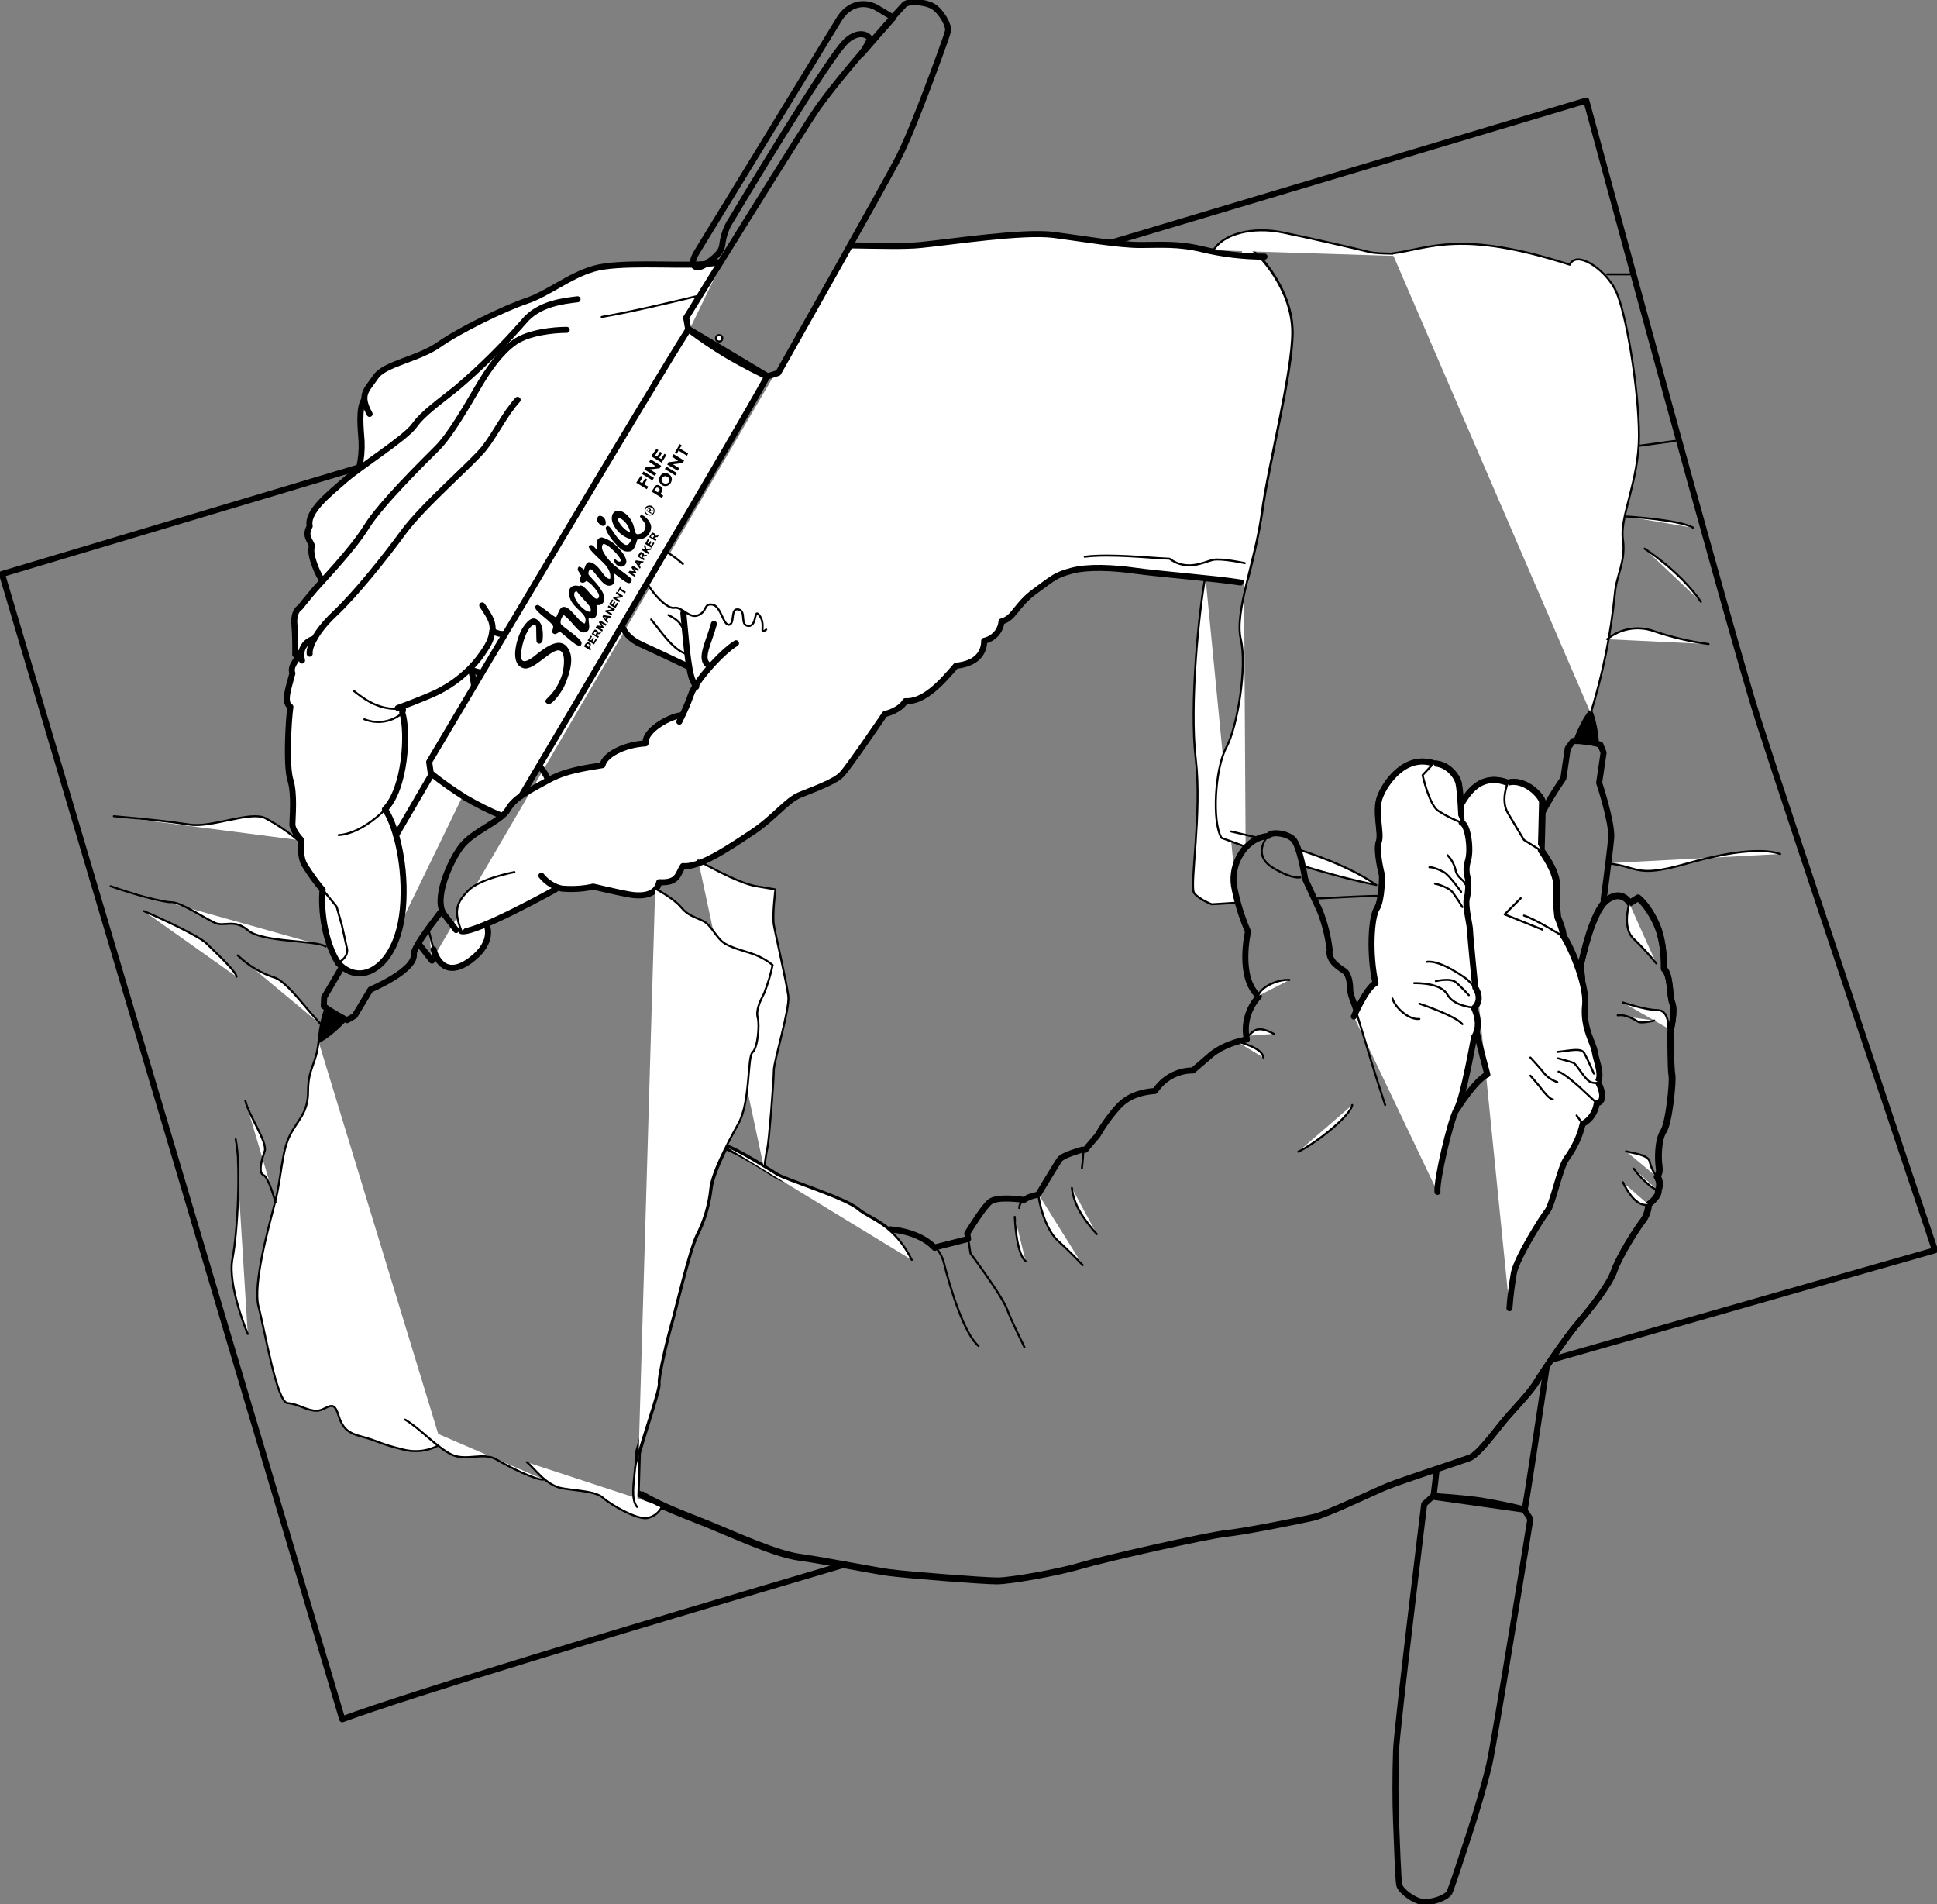 <?xml version="1.0" encoding="utf-8"?>
<!-- Generator: Adobe Illustrator 25.0.0, SVG Export Plug-In . SVG Version: 6.00 Build 0)  -->
<svg version="1.1" id="Layer_1" xmlns="http://www.w3.org/2000/svg" xmlns:xlink="http://www.w3.org/1999/xlink" x="0px" y="0px"
	 viewBox="0 0 481.6 473.4" style="enable-background:new 0 0 481.6 473.4;" xml:space="preserve">
<rect x="0" y="0" width="481.6" height="473.4" fill="#808080" stroke="none"/>
<style type="text/css">
	*{vector-effect:non-scaling-stroke}
	.st0{fill:none;stroke:#000000;stroke-width:1.5;stroke-linecap:round;stroke-linejoin:round;}
	.st1{fill:#FFFFFF;stroke:#000000;stroke-width:0.5;stroke-linecap:round;stroke-linejoin:round;}
	.st2{fill-rule:evenodd;clip-rule:evenodd;}
	.st3{fill:none;stroke:#000000;stroke-width:0.5;stroke-linecap:round;stroke-linejoin:round;}
	.st4{fill-rule:evenodd;clip-rule:evenodd;fill:#FFFFFF;stroke:#000000;stroke-width:0.5;stroke-linecap:round;stroke-linejoin:round;}
	.st5{clip-path:url(#SVGID_2_);}
	.st6{fill:#FFFFFF;stroke:#000000;stroke-width:1.5;stroke-linecap:round;stroke-linejoin:round;}
</style>
<g id="Layer_2_1_">
	<g id="Layer_1-2">
		<path class="st0" d="M198.7,83.5L394.4,25c0,0,35.3,130.6,42.8,154.1s43.9,131.7,43.9,131.7s-40.1,11.4-94.9,27.1"/>
		<path class="st0" d="M210.1,388.9c-58.2,17.2-107.6,32.1-125,38.5C51.9,316.1,0.5,142.7,0.5,142.7l181.4-54.2"/>
		<path class="st1" d="M399.6,214.6c8,0.8,6.8,3.8,19.7,0.1s20.1-3.6,23.3-2.4"/>
		<path class="st1" d="M326.6,223.4c7.4-0.4,14.1-0.7,16.4-0.7"/>
		<path class="st1" d="M299.7,143.3c-1.6,8.4-4,32.1-2.4,45.4s-1.6,31.7-0.4,33.3s4.4,2.8,4.4,2.8l6.3-0.4"/>
		<path class="st2" d="M397.6,185.6c0,0-0.1-5.6-2-9.6c-3,3.4-4.6,8.7-4.6,8.7L397.6,185.6z"/>
		<path class="st0" d="M398.7,223.7c1-7.4,1.8-14,1.9-15.5c0.2-4-3-13.6-3-13.6l1.1-7.5l-0.8-2c-1.1-0.3-2.2-0.6-3.3-0.7
			c-1.2-0.2-2.3-0.2-3.5-0.2l-1.3,1.8l-1.1,7.5c0,0-5.8,8.3-6.7,12.2s-6.3,40.8-6.3,40.8"/>
		<path class="st0" d="M360.4,470.4c0.6-1.3,3.7-10.8,5.1-15.1s3.5-11.2,4.8-16.8s10.2-60.9,10.2-60.9l-1.6-2.4
			c-3.6-0.9-7.2-1.6-10.8-2.2c-5.8-0.8-11.8-1.1-11.8-1.1l-2.2,2c0,0-6.8,55.6-7,61.3s-0.2,12.9,0,17.5s0.5,14.5,0.8,15.9
			s3.5,3.9,5.8,4.2S359.8,471.7,360.4,470.4z"/>
		<path class="st0" d="M357.2,365.3c-0.3,2.8-0.6,5.1-0.8,6.8l22.7,3.2c1-5.9,3-19.2,5.4-35.1"/>
		<path class="st1" d="M179.7,64.9c-1.6,0.3-3.2,0.5-5.1,0.6c-7.3,0.4-20.7-0.7-26.9,1.1s-11.3,6.2-16.7,8s-16.7,7.3-21.8,10.9
			s-13.5,4.7-15.7,8c-1.5,2.3-2.9,3.5-2.7,5.7l-0.2,0.1c-1.4,2.3-0.8,7.2-0.6,10.3c0.1,2.2-0.1,4.4-0.6,6.6l0.1,0.1
			c-1.6,1.2-2.9,2.2-3.8,3c-3.7,3.3-9.5,7.6-8.7,11.4c-1.2,2.3-0.2,3.1,0.6,5c-0.8,1.6,1,6.2,2.3,8.3l1.4-0.6
			c-1.2,1.4-2.3,2.4-2.8,3c-1.9,2.1-3.7,4.6-3.7,4.6s-1.7,0.8-1.4,4.3s0.2,7.4,0.2,7.4l1.2-0.4c-0.2,1.1-2.6,2.9-1.8,5
			c-0.8,3.2-2.4,7.2-0.5,8.3c-0.5,3.5-1.1,14.7,0,18.2s0.5,9.4,0.5,11s2.1,3.8,2.1,3.8s-0.3,4,0.8,6.1c1.3,2.2,2.8,4.3,4.5,6.4
			c-0.5,5.4,0.5,13.1,3.8,18.2c0,0,2.9,3.8,7.2,2.4c3.6-1.1,7.1-5.2,8.5-12.7 M107.4,238.7l0.4-2.8c0,0,1.9,8.5,9.6,2.4
			c5.6-4.4,3.6-8.4,3.6-8.4v-0.3c7-3,17-8.6,17-8.6l-0.3-0.1l0.3-0.1l0.4-0.3c0.4,0.1,0.8,0.2,1.2,0.3c2.6,0.2,5.2,0.1,7.8-0.5
			c0,0,5.4,1.3,8.6,1.9s7,0.5,7.8-2.9c4.8,0.3,4.6-2.1,5.9-4c4,0.5,11.5-4.6,17.1-8.3s8.6-8,12-9.4s8.6-3.2,10.4-5.1
			s10.7-15,10.7-15s3.7-0.8,5.1-3.2c4.8,0.3,9.4-5.1,12.6-8.8c5.1-0.5,7-3.2,7-6.1c2.3-0.5,4.1-2.4,4.3-4.8c3.2-0.8,3.5-4,8.3-7.5
			c4.8-3.5,5.1-4,9.1-5.1s10.4-0.8,16,0s19.8,1.9,26,2.9l2-1c1.4-5.4,2.6-10.8,3.5-16.3c1.6-12,7.6-34.9,7.6-45
			c0-7.3-4.1-14.5-8.2-18.9c-4.8-0.1-9.5-0.7-14.1-1.8c-6.2-1.5-10.2-1.1-15.6-1.1s-13.8-1.5-21.5-2.5s-25.8,1.8-33.1,2.5
			c-3.6,0.4-10.6,0.2-17.5,0.1 M171.7,172.6c-0.1,0.2-0.2,0.4-0.2,0.7l-1.9,4.5c-3,0.8-9.3,3.8-9.1,6.8c-5.4,0.3-10.2,2.9-10.7,5.4
			c-4.6,0.8-9.1,1.3-13.6,3.8c-1.3-4.4-13.1-14-20.7-14c4.4-4,1.6-13.2,1.6-13.2s6,2.4,11.2,0.4c5.2-2,1.6-11.6,1.6-11.6l-0.1-0.1
			c1.2-0.5,2.3-1.1,3.3-1.9c1.3-1.2,2.9-4.3,4.4-4.6c1.1-0.3,2.2-0.8,3.1-1.6l12.5,2.7c1.3,2.9,0.5,7.5,6.4,10.2
			c4.8,2.2,10,4.7,11.9,5.6c0.2,1.2,0.5,2.4,1,3.5c0.3,0.5,0.5,0.9,0.7,1.2C172.5,171,172.1,171.8,171.7,172.6L171.7,172.6z"/>
		<path class="st1" d="M309.7,210.5c-2.1-0.8-4.1-1.5-6-2.2c-2.4-4-1.6-17.3,1.2-22.5s5.2-20.1,3.6-26.9s3.6-19.3,5.2-31.3
			s7.6-34.9,7.6-45s-7.7-19.6-12.5-22.4"/>
		<path class="st1" d="M322.6,211.1c6.9,2.2,14.3,5.2,19.6,8.9c-6.4-1.3-12.6-3-18.8-4.9"/>
		<path class="st1" d="M306.1,206.7c1.6,0.4,3.9,0.9,6.4,1.5"/>
		<path class="st0" d="M415.3,256.7c0,0,1.3-5.1,0.5-7.2s-0.3-6.9-2.1-8.6c0,0,0.3-6.4-1.9-11.2s-4.5-6.4-4.5-6.4l-2.1,1.3
			c0,0-1.9-3.5-5.6-0.8s-6.1,14.5-6.4,15.5c-0.1,1.4,0,2.8,0.2,4.2c-1.4-5-4-10.2-4.7-10.9c0.3-0.8-1.3-4.6-1.3-4.6
			c-0.3-2.6-0.4-5.2-0.3-7.8c0.3-3.5-3.8-8.8-3.8-8.8s0.3-10.7,0.3-12s-4.3-6.1-8.6-4.8c-6.9-2.7-10.2,3-11.7,5.6
			c-0.1-1.9-0.3-3.8-0.6-5.6c-0.5-1.9-2.9-4.8-6.1-4.8c-7-2.4-12,4.6-13.4,8.3s0.5,9.1-0.3,11.2s0.8,8.3,0.8,8.3s0,6.1-1.3,8.3
			s-1.9,11.2-0.3,18.5c-1.8,1-3.8,5-4.8,7.1v-0.1c-0.5-1.9-1.6-4-1.6-5.4s-0.3-3.7-1.3-4.5s-4.3-2.4-3.8-5.4
			c-0.4-3.3-1.2-6.5-2.4-9.6l-3.7-8c0,0-1.3-8.3-3-9.9s-5.6-1.9-6.1-0.8c-5.9,0.5-9.4,7-8.6,12.3c0.7,3.9,1.9,7.8,3.5,11.5
			c0,0-2.7,11.5,2.7,16.1c-2.7,2.9-3.8,6.9-3,10.7c-6.1,1.1-9.1,4-9.1,4l-4.3,3.7c-3.8,0-7.3,1.9-9.4,5.1c-6.7,0.5-8.8,3.5-10.2,5.1
			c-1.4,1.7-2.7,3.5-3.8,5.4c-0.2,0.6-2.3,2.7-3.3,4.1h-0.8c0,0-4.8,1.3-5.6,2.4s-5.4,8.8-5.4,8.8c-1.3,0.2-2.5,0.6-3.5,1.3
			c-0.5-0.1-6.7-1-8.5,0.5s-5.6,7.8-5.6,7.8l0.2,1.4l-8.3,2.1v0.1c-3.1-3.3-8.2-4.4-11.2-4.6L221,306c-3-2.6-5.9-3.5-7.9-5.2
			c-3.2-2.7-17.9-7.2-20.1-8.6s-9.4-6-12.7-7.1c-2,4-3.7,8.1-3.9,10.6c-0.5,4-1.7,7.9-3.5,11.4c-1.9,4-5.4,19-6.2,21.7
			s-3.5,13.6-3.2,15.3c0.2,1.2-3.2,11-4.9,17.1l-0.3,9.8l1.2,0.7c5,3,11,5.1,16.9,7.5s16.3,7.2,22.2,8s17.9,3.2,22.2,3.8
			s23.6,2.1,27,2.1s15.2-2.1,20.9-3.8s31.3-7.5,36.1-8s18.2-3.2,21.7-4s15-6.4,18.5-7.8s17.9-6.1,20.3-7s7-7.5,9.4-10.2
			s5.9-6.4,7.2-8.6s7.2-11,10.2-14.5s7.8-9.4,9.1-13.1s5.4-10.2,7-12.3c1-1.2,1.5-2.7,1.6-4.3c0,0,2.7-1.9,2.4-3.5
			c0.5-1.1,0.4-2.4-0.3-3.5c0,0,0.8-0.5,0.5-2.4s-0.3-6.7,1.1-8.8s2.4-12.6,2.1-13.9S415.3,256.7,415.3,256.7z"/>
		<path class="st0" d="M122.5,156.9c3.1,1.6,4,0.1,5.2-0.7s4-1.7,5.4-2.9s2.9-4.3,4.4-4.6c2-0.5,3.7-1.8,4.7-3.6
			c0.7-1.7,0.9-3.5,0.7-5.4"/>
		<path class="st0" d="M179.2,65.1c-1.6,0.3-2.8,0.5-4.7,0.6c-7.3,0.4-20.7-0.7-26.9,1.1s-11.3,6.2-16.7,8s-16.7,7.3-21.8,10.9
			s-13.5,4.7-15.7,8s-4.2,4.3-1.5,9.2"/>
		<path class="st0" d="M314.4,63.8c-5.1,0-10.3-0.6-15.3-1.8c-6.2-1.5-10.2-1.1-15.6-1.1s-13.8-1.5-21.5-2.5s-25.8,1.8-33.1,2.5
			c-3.6,0.4-10.5,0.2-17.5,0.1"/>
		<path class="st0" d="M90.5,99.4c-1.4,2.3-0.8,7.2-0.6,10.3c0.1,2.2-0.1,4.4-0.6,6.6"/>
		<path class="st0" d="M143.6,74.4c-3.3,0.4-9.7,1-13.4,5.6c-5.2,5.9-10.7,11.4-16.7,16.5c-4.1,3.3-8.3,6.2-10.5,9.3
			s-13.6,10.3-17.3,13.6s-9.5,7.7-8.7,11.4c-1.2,2.3-0.2,3.1,0.6,4.9c-0.8,1.7,1,6.2,2.3,8.3"/>
		<path class="st0" d="M140.9,82c-3.1,0-9.5,0.6-13,3.1s-6.4,6.6-9.1,11.2s-6.8,11.8-10.1,15.1s-14,13.8-17.6,19.6
			s-11,13.4-12.8,15.5s-3.7,4.5-3.7,4.5s-1.7,0.8-1.4,4.3s0.2,7.4,0.2,7.4"/>
		<path class="st0" d="M128.7,99.4c-3.2,3.5-5.4,8.3-8.3,12s-15.2,14.2-20.1,20.9c-4.9,6.7-12,15.5-17.1,20.3s-6.4,8.6-6.2,9.9"/>
		<path class="st0" d="M78.1,158.8c-2.2,0.5-3.6,2.7-3.1,4.9c0,0.2,0.1,0.3,0.1,0.5"/>
		<path class="st0" d="M84,239.3c-3.2-5.1-4.3-12.9-3.8-18.2"/>
		<path class="st0" d="M74.6,162.3c0,1.1-2.7,3-1.9,5.1c-0.8,3.2-2.4,7.2-0.5,8.3c-0.5,3.5-1.1,14.7,0,18.2s0.5,9.4,0.5,11
			s2.1,3.8,2.1,3.8s-0.3,4,0.8,6.1c1.4,2.3,2.9,4.4,4.6,6.4"/>
		<path class="st0" d="M153,150c1.3,3,0.5,7.5,6.4,10.2s11.9,5.6,11.9,5.6"/>
		<path class="st0" d="M169.9,152.4c0.5,4.6,1.1,14.4,2.4,16.9s0.7,1.1,0.7,1.1"/>
		<path class="st0" d="M183,159.9c-3.5,2.1-10.2,9.6-11.2,12.8c-0.8,2.3-1.8,4.5-2.9,6.7"/>
		<path class="st0" d="M138.1,221.1c0,0-19.8,11-23.3,10.4"/>
		<path class="st1" d="M269.7,138.4c6.4-0.8,16,0.3,21.1,0.5c4.3,3.2,8.6,0.8,10.7,0.3s8,0.8,8,0.8"/>
		<path class="st1" d="M301.7,62.2c2.4-4,9.6-6,17.3-4.4s18.1,4,21.3,4.8s8,0,12.4,1.2"/>
		<path class="st1" d="M346.2,63c9.2-1.2,16.9-6,44.1,2.8c1.6-3.6,8.4,0.8,11.2,6s6,25.3,6,36.5s-4.8,20.1-4,25.7s-1.6,8.8-2,13.6
			c-1,10.1-3,20-6,29.7"/>
		<line class="st3" x1="399.6" y1="68.2" x2="405.3" y2="68.2"/>
		<line class="st3" x1="407.7" y1="110.8" x2="416.5" y2="109.6"/>
		<path class="st1" d="M404.5,128.4c0,0,13.2,0.8,16.5,2.8"/>
		<path class="st1" d="M408.9,136.4c0,0,8.8,5.6,14,13.2"/>
		<path class="st1" d="M399.6,158.9c3.3-2.7,7.7-3.4,11.6-2c4.4,1.5,9,2.6,13.6,3.2"/>
		<line class="st0" x1="104.1" y1="234.6" x2="107.4" y2="238.8"/>
		<polyline class="st1" points="107.4,238.8 107.8,236 106.7,231.7 		"/>
		<path class="st0" d="M107.8,236c0,0,1.9,8.5,9.6,2.4c5.6-4.4,3.6-8.4,3.6-8.4"/>
		<path class="st0" d="M129.9,155.3c0,0,3.6,9.6-1.6,11.6s-11.2-0.4-11.2-0.4s2.8,9.2-1.6,13.2c7.6,0,19.4,9.6,20.7,14.1"/>
		<path class="st1" d="M87.9,171.7c2.4,1.9,6,4.7,11,4.5"/>
		<path class="st1" d="M90.6,178.8c3.2,1.3,6.9,0.7,9.5-1.6"/>
		<path class="st1" d="M84.2,207.6c4.8-0.3,9.6-4.4,11.5-6.3"/>
		<path class="st0" d="M122.5,156.9c0-2.1-0.2-2.9-2.6-6.4"/>
		<path class="st0" d="M177.5,155.1c-1.3,4.8-3.7,8.7-1.3,10.3"/>
		<path class="st3" d="M161.9,154c2.4,2.9,5.6,7.9,9.2,8.7"/>
		<path class="st3" d="M166.2,152.9c3.2,1.6,3.4,2.9,4,4.5"/>
		<path class="st1" d="M190.5,156.5c-1.9,1.4,0-1.1-1.6-3.4s-0.5,2.6-2.8,2.5s-0.4-3.7-2.5-4.1s-0.8,3.5-2.3,3.8s-2-4.7-4.2-5
			s-1.1,1.5-3.4,2.6s-4.1-2.2-6.1-1.8s-7.1-5.3-7.4-8.2s-0.2-11.3,9.6-2.7"/>
		<path class="st1" d="M149.6,78.8c6.5-1.1,16.3-3.4,24.6-5.4"/>
		<path class="st1" d="M173.6,213.9c0,0,9.6,5.6,14.4,6.4l4.8,0.8c0,0-0.8,6.4-0.4,8.8s3.2,14.4,3.6,17.7s-3.6,16.1-3.6,18.5
			s-1.2,17.7-1.6,19.3s-0.8,5.2-0.8,5.2"/>
		<path class="st0" d="M134.6,217.7c1.3,1.6,3.1,2.8,5.1,3.2c2.6,0.2,5.2,0.1,7.8-0.5c0,0,5.4,1.3,8.6,1.9s7,0.5,7.8-3
			c4.8,0.3,4.6-2.1,5.9-4c4,0.5,11.5-4.6,17.1-8.3s8.6-8,12-9.4s8.6-3.2,10.4-5.1s10.7-15,10.7-15s3.7-0.8,5.1-3.2
			c4.8,0.3,9.4-5.1,12.6-8.8c5.1-0.5,7-3.2,7-6.2c2.3-0.5,4.1-2.4,4.3-4.8c3.2-0.8,3.5-4,8.3-7.5s5.1-4,9.1-5.1s10.4-0.8,16,0
			s19.8,1.9,26,2.9"/>
		<path class="st2" d="M81,249.7c0,0-2.1,5.2-1.9,9.7c4-2,7.6-6.3,7.6-6.3L81,249.7z"/>
		<path class="st0" d="M84.9,240.6l-4.3,7.3l-0.1,2.2c0.9,0.7,1.8,1.4,2.7,1.9c1,0.6,2.1,1.1,3.1,1.6l1.9-1.1l3.9-6.5
			c0,0,11.1-4.7,10.8-8.7c-0.1-1.6,2.9-5.6,6.6-10.5"/>
		<path class="st0" d="M124.6,202.1l-17-10.1c0,0-4.4,7.5-9.1,15.6"/>
		<path class="st4" d="M129.8,197.5c14.6-24.6,52.9-89.3,61-104l-19.7-11.7c-9.6,15.1-52.4,87.2-64.5,107.6l0.4,2.8
			c2.7,2.2,5.6,4.2,8.6,6.1c2.9,1.7,5.9,3.2,9,4.5"/>
		<path class="st0" d="M224.9,1.1c-1,1-7.6,8.5-10.6,12s-7.6,9-10.9,13.6S170.6,79,170.6,79l0.5,2.8c2.9,2.2,6,4.3,9.1,6.2
			c5,3,10.5,5.6,10.5,5.6l2.8-0.9c0,0,27.6-48.8,30.1-53.9s5.1-11.9,6.7-16.1s5.1-13.6,5.4-15S234,2.8,232,1.6S226,0.2,224.9,1.1z"
			/>
		<path class="st0" d="M175.4,65.7c2.1-1.6,4-2.8,4.2-5c0.3-2.2,1-4.3,2.3-6.2c1.3-2.2,24.1-40.3,28.5-44.3c3.2-2.9,5.6-1.4,5.8-0.6
			c0.1,0.4-1,2.3-2.1,3.9c0.1-0.1,0.2-0.2,0.3-0.3c1.9-2.2,5.2-6,7.7-8.8l-4-2.4c-3-1.8-7.1-1.3-9.6,3c-2.3,3.8-32.8,53.7-35.2,57.6
			S173.3,67.2,175.4,65.7z"/>
		<path class="st4" d="M179.2,83.4c0.4,0.2,0.5,0.7,0.3,1.1s-0.7,0.5-1.1,0.3l0,0c-0.4-0.2-0.5-0.7-0.3-1.1
			C178.3,83.3,178.8,83.2,179.2,83.4L179.2,83.4z"/>
		<g>
			<g>
				<defs>
					<path id="SVGID_1_" d="M129.8,197.5c14.6-24.6,52.9-89.3,61-104l-19.7-11.7c-9.6,15.1-52.4,87.2-64.5,107.6l0.4,2.8
						c2.7,2.2,5.6,4.2,8.6,6.1c2.9,1.7,5.9,3.2,9,4.5"/>
				</defs>
				<clipPath id="SVGID_2_">
					<use xlink:href="#SVGID_1_"  style="overflow:visible;"/>
				</clipPath>
				<g class="st5">
					<path class="st2" d="M129.5,156.9c0.7-1.4,2.4-3.8,3.8-3c2,1,1.7,4.3,1.6,5.3c-0.2,0.8-1.1,1.2-1.5,0.3
						c-0.2-3.2,0.2-4.5-0.7-4.2c-2.2,0.8-3.9,8-2.8,8.9c0.6,0.5,1.8-0.1,3.7-1.7c2.7-2.1,5.8-4.1,7.6-1.4c1.7,2.5,0.4,6.3-0.6,8.8
						c-0.7,1.9-3.2,5.2-4.1,5.1c-0.4,0.1-1-0.4-0.9-0.8c0.3-0.8,2.5-1.8,4.1-6.3c0.4-1.2,1-4.8-0.1-5.9c-1.8-1.9-6.7,5-9.5,4.1
						C126.6,165,128.5,158.9,129.5,156.9L129.5,156.9z M133.6,150.4c-0.4,0-0.8,0.5-0.5,0.8c0.6,1.3,3.8,3.2,4.4,4.4
						c0.2,0.5-0.4,1.4-0.2,1.6c0.6,0.9,1.2,0.2,1.9-0.2c2.1,1.6,5.4,5.1,5.4,2.8c0-1-4.7-4-5.1-4.6s0.2-2,0.7-2.3
						c2.5,2,3.6,4.6,5.2,4.3c1.9-0.4,0.7-2.5,1-3.6c2,0.8,2.3-1.2,1.9-3.2c2,0.3,2.4-1.6,1.4-3.4c-1.3-2.3-3.5-3.9-3.4-4.4
						c0-0.4,0.1-0.7,0.3-1c0.8-0.8,2.8,4,4.8,4s1.2-2.5,1.4-3c3.1,2.5,3.9,3,4.3,1.6c0.2-0.7-5-3.3-6.8-6.5
						c-0.5-0.8-0.9-1.6-0.4-2.4c0.9-0.7,6.1,4.7,3.9,4.3c-0.5-0.1-1.2-1.2-1.2-0.4c0.6,2.1,2.7,2.1,3.1,0.7c0.3-1.1-1.2-2.9-1.7-3.4
						c-1.1-1.4-2.6-2.4-4.3-2.9c-2,0-1.2,3-1.2,3c-0.6-0.2-0.8-1-1.4-1.1c-2-0.1,0.6,2.2,2.7,4.2c2.5,2.4,1.9,4,1.9,4.2
						c-1.5,0.1-2.2-2.9-4.5-4c-1.3-0.5-1.5,0.3-2,1.7c-0.4-0.3-1.2-1-1.4-0.6c-0.4,0.8,0,0.8,0.7,2.1c-0.2,0.4-0.5,1.2-0.3,1.4
						c0.4,0.6,1.1,0.4,1.6-0.1c0.9,0.5,1.6,1.2,2.2,2c0.7,0.9,1.4,1.9,0.6,2.4c-1,0.7-3.5-4.2-4.6-3.1c-2.1-0.6-3.1,1-2.3,3
						c1,2.9,4.8,3.9,3.7,6.3c-1.3-0.1-3.3-3.8-4.9-4.1c-1.3-0.3-1.5,1.2-2.2,2.5C137.9,153.7,134.2,150.2,133.6,150.4L133.6,150.4z
						 M146.8,152.1c-1.6,0.1-4.4-3.2-4-4.6c0-0.3,0.3-0.4,0.5-0.6C145.6,149.8,147.3,150.7,146.8,152.1L146.8,152.1z M148.9,130.1
						c0.4,0.6,1.2,0.8,1.5,0.5s0.3-1.1-0.1-1.7s-1.2-0.9-1.6-0.5C148.3,128.9,148.4,129.7,148.9,130.1L148.9,130.1z M152.2,128.1
						c-0.5,1.8,1.1,3.9,2.5,4.9c0.7,0.5,1.5,0.9,2.3,1.1c-0.6,1.2-1,1.9-2.2,0.9c-2.3-1.9-3.2-5.2-4.1-4c-0.4,0.5,0.8,2.4,2,3.8
						c1.6,1.8,2.3,2.4,3.6,2.3c1.6,0,1.8-2.2,2.2-3c1.8,0.1,3.3-1.2,3.4-3c0.1-1.5-2.4-3.9-2.8-2.7c0.7,1.1,1.3,1.5,1.4,2.2
						c0.1,1.1-0.7,2.1-1.8,2.2c0,0,0,0-0.1,0c-1.1,0.1-0.4-1.9-2.1-4.1S152.7,126.5,152.2,128.1L152.2,128.1z M156.7,132.3
						c-1.1-0.1-3.1-2.4-3-3.2c0-0.1,0.1-0.3,0.2-0.3C154.4,128.8,156.1,129.8,156.7,132.3L156.7,132.3z M161,127.8
						c0.5,0.3,1.1,0.1,1.4-0.3c0.3-0.5,0.1-1.1-0.4-1.3c-0.5-0.3-1.1-0.2-1.4,0.3l0,0C160.3,126.9,160.5,127.5,161,127.8L161,127.8
						L161,127.8z M162.6,127.6c-0.3,0.6-1.1,0.7-1.7,0.4l0,0c-0.6-0.3-0.8-1-0.5-1.6c0,0,0,0,0-0.1c0.3-0.6,1.1-0.8,1.7-0.5l0,0
						C162.7,126.2,162.9,127,162.6,127.6z M161.5,127.2l0.5,0.3l-0.1,0.2l-1.2-0.7l0.3-0.4c0.1-0.3,0.4-0.3,0.6-0.2
						c0.2,0.1,0.3,0.3,0.2,0.5h0.7l-0.1,0.2h-0.7L161.5,127.2L161.5,127.2z M161.3,127.1l0.1-0.2c0.1-0.2,0.2-0.3,0-0.4
						s-0.3,0-0.4,0.2l-0.1,0.2L161.3,127.1L161.3,127.1z M159.3,118.3l0.5,0.3l-0.7,1.2l0.6,0.3l0.7-1.2l0.5,0.3l-0.7,1.2l1,0.6
						l-0.4,0.6l-2.6-1.6L159.3,118.3z M159.6,117.8l0.4-0.6l2.6,1.6l-0.4,0.6L159.6,117.8z M161.4,114.8l0.4-0.6l2.6,1.6l-0.4,0.6
						l-2.4,0.3l1.6,1l-0.4,0.6l-2.6-1.6l0.3-0.5l2.5-0.3L161.4,114.8z M163.2,111.6l0.5,0.3l-0.8,1.3l0.5,0.3l0.7-1.2l0.5,0.3
						l-0.7,1.2l0.5,0.3l0.8-1.3l0.5,0.3l-1.2,1.9l-2.6-1.6L163.2,111.6z M163.2,120.6c0.3-0.1,0.6,0,0.9,0.2
						c0.3,0.1,0.5,0.4,0.6,0.7c0,0.4-0.1,0.7-0.3,1l-0.2,0.3l0.7,0.4l-0.3,0.6l-2.6-1.6l0.6-0.9C162.6,121,162.9,120.8,163.2,120.6
						L163.2,120.6z M164,121.6c-0.1-0.1-0.2-0.2-0.3-0.3c-0.1-0.1-0.3-0.1-0.4-0.1c-0.1,0.1-0.3,0.2-0.4,0.4l-0.2,0.3l0.9,0.5
						l0.2-0.4C164,122,164,121.8,164,121.6L164,121.6z M167,118.8c0.1,0.4,0,0.8-0.2,1.2c-0.2,0.4-0.6,0.7-1,0.8
						c-0.8,0.2-1.7-0.3-1.9-1.2c-0.1-0.4,0-0.9,0.2-1.2c0.2-0.4,0.6-0.7,1-0.8C165.9,117.5,166.8,118,167,118.8
						C167,118.9,167,118.9,167,118.8L167,118.8z M165.9,118.5c-0.2-0.1-0.5-0.2-0.7-0.1c-0.5,0.1-0.8,0.6-0.7,1v0.1
						c0.1,0.2,0.2,0.5,0.5,0.6c0.2,0.1,0.5,0.2,0.7,0.1c0.2,0,0.5-0.2,0.6-0.4c0.1-0.2,0.2-0.5,0.1-0.7
						C166.3,118.8,166.1,118.6,165.9,118.5L165.9,118.5z M165.3,116.6l0.4-0.6l2.6,1.6l-0.4,0.6L165.3,116.6z M167.1,113.5l0.4-0.6
						l2.6,1.6l-0.4,0.6l-2.4,0.3l1.6,1l-0.4,0.6l-2.6-1.5l0.3-0.6l2.4-0.3L167.1,113.5z M169,111.5l2.1,1.2l-0.3,0.6l-2.1-1.3
						l-0.4,0.8l-0.5-0.3l1.2-2.1l0.5,0.3L169,111.5z M146,159.7c0.2-0.1,0.4,0,0.6,0.1c0.2,0.1,0.3,0.2,0.3,0.4s0,0.4-0.2,0.6
						l-0.1,0.2l0.4,0.3l-0.2,0.4l-1.6-1l0.3-0.6C145.7,159.9,145.9,159.8,146,159.7L146,159.7z M146.5,160.3c0-0.1-0.1-0.1-0.2-0.2
						c-0.1,0-0.2,0-0.2,0c-0.1,0-0.1,0.1-0.2,0.2l-0.1,0.2l0.6,0.3l0.1-0.2C146.5,160.6,146.6,160.5,146.5,160.3L146.5,160.3z
						 M146.9,158l0.3,0.2l-0.5,0.8l0.3,0.2l0.4-0.7l0.3,0.2l-0.4,0.7l0.3,0.2l0.5-0.8l0.3,0.2l-0.7,1.2l-1.6-1L146.9,158z
						 M148.4,156.7c0.2,0.1,0.4,0.4,0.3,0.6l0.8-0.1l-0.3,0.4l-0.7,0.1l-0.1,0.2l0.5,0.3l-0.2,0.4l-1.6-1l0.4-0.6
						c0.1-0.2,0.3-0.4,0.4-0.5C148.1,156.5,148.3,156.6,148.4,156.7L148.4,156.7z M148.3,157.2c0-0.1-0.1-0.1-0.1-0.2
						c-0.1,0-0.2,0-0.2,0c-0.1,0.1-0.1,0.1-0.2,0.2l-0.2,0.3l0.5,0.3l0.1-0.3C148.3,157.5,148.3,157.3,148.3,157.2L148.3,157.2z
						 M149.5,154.9l0.6,1l-0.1,0.2l-1.1-0.1l1,0.6l-0.2,0.4l-1.6-1l0.3-0.5l1.1,0.1l-0.6-0.9l0.3-0.5l1.6,1l-0.2,0.4L149.5,154.9z
						 M151.7,153.6l-0.4-0.1l-0.4,0.7l0.3,0.4L151,155l-1.2-1.7l0.2-0.4l2,0.3L151.7,153.6z M150.2,153.4l0.4,0.5l0.2-0.4
						L150.2,153.4z M151.1,150.9l0.2-0.4l1.6,0.9l-0.2,0.4l-1.5,0.2l1,0.6L152,153l-1.6-1l0.2-0.3l1.5-0.2L151.1,150.9z M152.2,149
						l0.3,0.2L152,150l0.3,0.2l0.4-0.7l0.3,0.2l-0.4,0.7l0.3,0.2l0.5-0.8l0.3,0.2l-0.7,1.2l-1.6-1L152.2,149z M153.1,147.5l0.2-0.4
						l1.6,1l-0.2,0.4l-1.5,0.2l1,0.6l-0.2,0.4l-1.6-1l0.2-0.3l1.5-0.2L153.1,147.5z M154.3,146.3l1.3,0.8l-0.2,0.4l-1.3-0.8
						l-0.3,0.5l-0.3-0.2l0.8-1.3l0.3,0.2L154.3,146.3z M157.6,141.3l0.6,1l-0.1,0.2l-1.1-0.1l1,0.6l-0.2,0.4l-1.6-1l0.3-0.5l1.1,0.1
						l-0.6-0.9l0.3-0.5l1.6,1l-0.2,0.4L157.6,141.3z M159.8,139.9h-0.4l-0.4,0.7l0.3,0.4l-0.2,0.4l-1.2-1.7l0.2-0.4l2,0.3
						L159.8,139.9z M158.3,139.8l0.4,0.5l0.2-0.4L158.3,139.8z M159.8,137.4c0.2,0.1,0.4,0.3,0.3,0.6l0.8-0.1l-0.3,0.4l-0.7,0.1
						l-0.1,0.2l0.5,0.3l-0.2,0.4l-1.6-1l0.4-0.6c0.1-0.2,0.3-0.4,0.4-0.5C159.5,137.3,159.7,137.3,159.8,137.4L159.8,137.4z
						 M159.7,138c0-0.1-0.1-0.1-0.1-0.2c-0.1,0-0.2,0-0.2,0c-0.1,0.1-0.1,0.1-0.2,0.2l-0.2,0.3l0.5,0.3l0.2-0.3
						C159.7,138.2,159.7,138.1,159.7,138L159.7,138z M159.5,136.7l0.2-0.4l0.7,0.4l-0.3-1l0.3-0.4l0.3,1.1h0.6l0.7-0.1l-0.2,0.4
						l-0.9,0.1l0.1,0.3l0.5,0.3l-0.2,0.4L159.5,136.7z M161.1,133.9l0.3,0.2L161,135l0.3,0.2l0.4-0.7l0.3,0.2l-0.4,0.7l0.3,0.2
						l0.5-0.8l0.3,0.2l-0.7,1.2l-1.6-1L161.1,133.9z M162.7,132.6c0.2,0.1,0.4,0.4,0.3,0.6l0.8-0.1l-0.3,0.4l-0.7,0.1l-0.1,0.2
						l0.5,0.3l-0.2,0.4l-1.6-1l0.4-0.6c0.1-0.2,0.3-0.4,0.4-0.5C162.3,132.4,162.5,132.5,162.7,132.6L162.7,132.6z M162.6,133.1
						c0-0.1-0.1-0.1-0.2-0.2c-0.1,0-0.2,0-0.2,0c-0.1,0.1-0.1,0.1-0.2,0.2l-0.2,0.3l0.5,0.3l0.2-0.3
						C162.6,133.4,162.6,133.3,162.6,133.1L162.6,133.1z"/>
				</g>
			</g>
		</g>
		<path class="st0" d="M182.3,88.4l-11.1-6.6c-9.6,15.1-52.4,87.2-64.5,107.6l0.4,2.8c2.7,2.2,5.6,4.2,8.6,6.1
			c2.9,1.7,5.9,3.2,9,4.5"/>
		<path class="st0" d="M129.8,197.5c14.6-24.6,52.9-89.3,61-104l-8.5-5.1"/>
		<path class="st1" d="M79.2,258.9c-0.5,5.6-2.6,6.6-2.6,12.3s-2.6,7.1-4.6,11.2s-2,10.2-3.6,16.4s-5.6,20.5-4.1,26.1
			s4.5,23.7,7.2,23.9s4.8,1.9,7.2,1.9s4.1-3.1,5.3,0.7s2.4,4.8,6.2,5.8s4.1,1.7,9.9,3.1c3.3,0.9,6.8,0.4,9.6-1.4"/>
		<path class="st1" d="M100.7,352.9c3.4,1.9,8,7,11.6,8.7s7.9-0.7,11.1,1.2s10.1,5.3,11.8,5"/>
		<path class="st1" d="M131,363.5c1.7,1.2,4.6,5.8,8.9,6.5s8.2,0.7,10.1,2.4s8.2,5.3,10.8,5c1.7-0.3,3.1-1.4,3.8-2.9"/>
		<path class="st1" d="M61,273.6c0.8,3.7,5.6,10.4,4.8,12.6s-1.6,5.4-0.3,5.9s3,6.8,3,6.8"/>
		<path class="st1" d="M58.6,283.2c1.3,6.4,0.5,23-0.8,29.7s3.8,18.7,3.8,18.7"/>
		<path class="st1" d="M28.3,202.9c9.1,0.8,13.6,1.3,19,2.1s15-3.5,18.7-1.6c2.8,1.5,5.5,3.3,8,5.4"/>
		<path class="st1" d="M27.5,220.3c5.4,1.9,12.9,4,15.2,4s8.3,4,10.7,5.1s4.8-1.1,8.3,1.9c3.5,3,16.9,2.4,19.3,4"/>
		<path class="st1" d="M35.8,226.5c5.6,2.4,13.9,6.4,15.5,8s7.5,7,7.5,8.3"/>
		<path class="st1" d="M59.1,237.5c2.7,2.6,5.9,4.5,9.4,5.6c2.7,1.1,6.7,6.4,9.1,9.1l2.4,2.7"/>
		<path class="st0" d="M159.7,371.5c5,3,11,5.1,16.9,7.5s16.3,7.2,22.2,8s17.9,3.2,22.2,3.8s23.6,2.1,27,2.1s15.2-2.1,20.9-3.8
			s31.3-7.5,36.1-8s18.2-3.2,21.7-4s15-6.4,18.5-7.8s17.9-6.1,20.3-7s7-7.5,9.4-10.2s5.9-6.4,7.2-8.6s7.2-11,10.2-14.5
			s7.8-9.4,9.1-13.1s5.4-10.2,7-12.3c1-1.2,1.5-2.7,1.6-4.3c0,0,2.7-1.9,2.4-3.5c0.5-1.1,0.4-2.4-0.3-3.5c0,0,0.8-0.5,0.5-2.4
			s-0.3-6.7,1.1-8.8s2.4-12.6,2.1-13.9s-0.5-10.7-0.5-10.7s1.3-5.1,0.5-7.2s-0.3-6.9-2.1-8.6c0,0,0.3-6.4-1.9-11.2s-4.5-6.4-4.5-6.4
			l-2.1,1.3c0,0-1.9-3.5-5.6-0.8s-6.1,14.4-6.4,15.5s0.5,7.8,0.5,7.8"/>
		<path class="st1" d="M405.1,224.6c0,0-1.9,6.1,1.1,8.8c2,1.9,3.9,4,5.6,6.1"/>
		<path class="st6" d="M362.8,200.8c1.3-2.1,4.5-9.1,12-6.2c4.3-1.3,8.6,3.5,8.6,4.8s-0.3,12-0.3,12s4,5.4,3.8,8.8
			c-0.1,2.6,0,5.2,0.3,7.8c0,0,1.6,3.7,1.3,4.5c1.1,1.1,6.2,11.8,5.6,17.4s2.1,9.4,2.4,11.5s1.9,5.6,0.8,7.5
			c1.6,3.2,1.3,5.1-0.3,5.4c-0.3,2.2-1.6,4.1-3.5,5.1c-0.7,3.1-2.1,6-4,8.6c-1.6,2.1-3.5,11.5-4.8,13.1s-7.5,11.5-8.3,15.3
			c-0.5,2.9-0.9,5.9-1.1,8.8"/>
		<path class="st1" d="M404.3,286.2c1.6,0.5,5.6,0.8,5.9,2.7c0.3,1.4,1,2.7,1.9,3.8"/>
		<path class="st1" d="M406.2,290.5c1.2,1.7,2.7,3.2,4.3,4.5l1.9,1.1"/>
		<path class="st1" d="M403.5,293.9c1.6,3.2,3.7,6.1,6.4,5.6"/>
		<path class="st1" d="M414.8,255.7c0,0,0.3-4.6-2.7-4.6s-8.6-1.9-8.6-1.9"/>
		<path class="st1" d="M402.2,252.4c2.1-0.3,4.3,1.1,5.1,1.6s4-0.3,4-0.3"/>
		<path class="st1" d="M374.9,194.6c0,0-1.9,4.3,0,7.5s4,6.7,4,6.7l4.3,2.7"/>
		<path class="st1" d="M378.1,223.3l-4,4l9.4,3.8"/>
		<path class="st1" d="M378.9,227.6c2.7,0.8,9.6,5.1,9.6,5.1"/>
		<path class="st1" d="M397.4,269c0,0-0.5,0.5-1.9,0s-3.5-4.5-4.3-4.8s-3.8-1.1-3.8-1.1"/>
		<path class="st1" d="M387.2,261.5c3.2-0.3,5.9-1.1,6.7,0.3s2.4,5.1,2.4,5.1"/>
		<path class="st1" d="M387.5,266.4c1.6,0.5,5.4,4,5.4,4l4.3,4"/>
		<path class="st1" d="M380.5,262.9c1.2,1.3,2.4,2.6,3.5,4c0.9,1,2,1.7,3.2,2.1"/>
		<line class="st3" x1="393.6" y1="279.5" x2="392" y2="277.3"/>
		<path class="st1" d="M380.5,267.4c0,0,2.1,2.4,2.7,3.2s2.1,2.7,2.9,2.7"/>
		<path class="st6" d="M336.6,252.7c0,0,3-7,5.4-8.3c-1.6-7.2-1.1-16.3,0.3-18.5s1.3-8.3,1.3-8.3s-1.6-6.2-0.8-8.3
			s-1.1-7.5,0.3-11.2s6.4-10.7,13.4-8.3c3.2,0,5.6,2.9,6.1,4.8s0.8,9.9,0.8,9.9c1.6,0.5,2.4,6.7,1.6,9.4c-0.5,1.5-0.5,3.1,0,4.6
			c0.1,1.6,0.1,3.2-0.3,4.8c-0.5,1.9,0.8,6.7,0.8,8s1.3,14.2,1.3,14.2s2.1,2.9-0.3,5.1c2.1,4.6,0,7.2,0,7.2s-2.7,15.2-4.3,17.9
			s-5.1,17.9-4.8,20.6"/>
		<path class="st0" d="M362.3,275.7c0,0,4.5-7.2,7.5-8.6c-1.6-5.9-2.7-10.7-2.7-10.7"/>
		<path class="st1" d="M351.6,244.4c1.3,0,6.7,0,8.3,2.9s6.7,3.2,6.7,3.2"/>
		<path class="st1" d="M354.8,239.1c3.5-0.5,9.9,4.3,9.9,4.3l2.1,2.1"/>
		<path class="st1" d="M352.9,249.5c0,0,8.8,2.9,10.7,5.1"/>
		<path class="st1" d="M346.2,248.2c0.5,1.9,3.8,5.4,6.7,5.1"/>
		<path class="st1" d="M356.4,189.8l-2.7,2.9c0,0,1.6,7.2,3.8,8.8c1.8,1.2,3.8,2.2,5.9,3"/>
		<path class="st3" d="M344.4,274.7c-0.3-0.8-3.8-11.8-4.3-13.6s-2.4-7.8-2.9-9.6s-1.6-4-1.6-5.4s-0.3-3.7-1.3-4.5s-4.3-2.4-3.8-5.4
			c-0.4-3.3-1.2-6.5-2.4-9.6l-3.7-8c0,0-1.3-8.3-3-9.9s-5.6-1.9-6.1-0.8c-5.9,0.5-9.4,7-8.6,12.3c0.7,3.9,1.9,7.8,3.5,11.5
			c0,0-2.7,11.5,2.7,16.1c-2.7,2.8-3.8,6.9-3,10.7c-6.1,1.1-9.1,4-9.1,4l-4.3,3.7c-3.8,0-7.3,1.9-9.4,5.1c-6.7,0.5-8.8,3.5-10.2,5.1
			c-1.4,1.7-2.7,3.4-3.8,5.4c-0.3,0.8-3.8,4-3.8,5.1s-0.3,3.5-0.3,3.5"/>
		<path class="st3" d="M269.2,285.6c0,0-4.8,1.3-5.6,2.4s-5.4,8.8-5.4,8.8s-4.6,0.5-4.8,3.5"/>
		<path class="st3" d="M254.7,298.2c0,0-6.7-1.1-8.6,0.5s-5.6,7.8-5.6,7.8l0.8,5.1c0,0,7.8,10.4,9.1,13.9s4,8.6,4.3,9.4"/>
		<path class="st1" d="M266.5,295.3c0.5,4,2.4,7.2,6.2,11.5"/>
		<path class="st1" d="M258.2,296.9c0,1.6,1.6,8.6,4.8,11.5s6.2,6.1,6.2,6.1"/>
		<path class="st1" d="M252.3,302.5c0,0,0.3,9.1,2.7,11"/>
		<line class="st3" x1="240.8" y1="307.8" x2="232.5" y2="310"/>
		<path class="st1" d="M180.1,284.8c2.9,0.8,11,5.9,13.1,7.2s16.9,5.9,20.1,8.6s8.8,3.5,13.4,12.6"/>
		<path class="st3" d="M221.3,305.4c4,0.3,11.8,2.1,13.4,8.6s5.1,17.7,8.6,20.6"/>
		<path class="st1" d="M336.2,274.7c-0.4,2.6-8.8,9.4-13.4,11.6"/>
		<path class="st1" d="M359.9,212.6c1.1,1.1,1.8,2.6,2.1,4.1c0.5,1.6,2.1,2.1,2.3,3.1"/>
		<path class="st1" d="M355.4,215.6c0.7-0.1,2.3,0.5,3.6,1.2s4.3,4.9,4.3,4.9"/>
		<path class="st1" d="M356.8,219.7c0.4,0,3.6,0.9,4.5,2.3c0.8,1.1,1.6,2.3,2.3,3.5"/>
		<path class="st1" d="M357,243.9c0,0,3.6-0.9,5,0.3s3.2,3.2,3.2,3.2"/>
		<path class="st1" d="M310.3,257.5c1.2-0.7,1.8-3,6.4-0.5"/>
		<path class="st1" d="M307.5,258.9c3.9,1,6.5,2.4,6.6,4"/>
		<path class="st1" d="M312.8,247.6c0.7-2.4,5.1-4.2,7.8-4"/>
		<path class="st3" d="M315.2,207.8c-0.9,1.2-3.5,5.1,1.4,8s6.7,2.3,6.7,2.3"/>
		<path class="st0" d="M169.6,177.8c-2.4,0-9.4,3.5-9.1,7c-5.4,0.3-10.2,2.9-10.7,5.4c-4.6,0.8-9.1,1.3-13.6,3.8s-8.3,4.3-9.9,7.2
			s-8.6,5.4-11.5,9.1s-7.2,13.4-4.3,17.1l2.9,3.8"/>
		<path class="st1" d="M114.8,231.6c-2.1-5.1-1.3-7.2,1.6-10.2s11.5-4.6,11.5-4.6"/>
		<path class="st0" d="M84,239.3c0,0,2.9,3.7,7.2,2.4s8.6-7,9.1-17.7s-2.4-19.8-4.6-22.8c5.1-5.1,5.9-19.3,4.3-24.1
			c0.8-1.6-1.1-1.1-1.1-1.1s5.9-2.1,9.9-4c4-2,7.6-4.9,10.3-8.4c2.3-3.1,3.1-4.6,3.3-6.8"/>
		<path class="st3" d="M80.2,221.1l3.5,4.3L85,230l1.3,5.9c0,0,0.5,2.1-2.4,3.5"/>
		<path class="st1" d="M162.9,220.9c0,0,4.6,2.4,6.4,4.6s3.5,2.4,5.6,3.5s3.2,4.3,5.4,5.6s5.4,1.9,7.8,2.9c1.4,0.6,2.8,1.4,4,2.4
			c-0.5,2.4-1.2,4.7-2.1,7c-1.1,2.1-2.1,4.3-1.6,6.1s0,7.5-1.3,8.6s-0.5,12.3-3.5,17.7s-6.7,12.6-7,16.3c-0.4,4-1.6,7.9-3.4,11.4
			c-1.9,4-5.4,19-6.2,21.7s-3.5,13.6-3.2,15.2s-5.6,17.7-5.9,21.1s-1.1,7.8,0.5,9.6"/>
	</g>
</g>
</svg>
